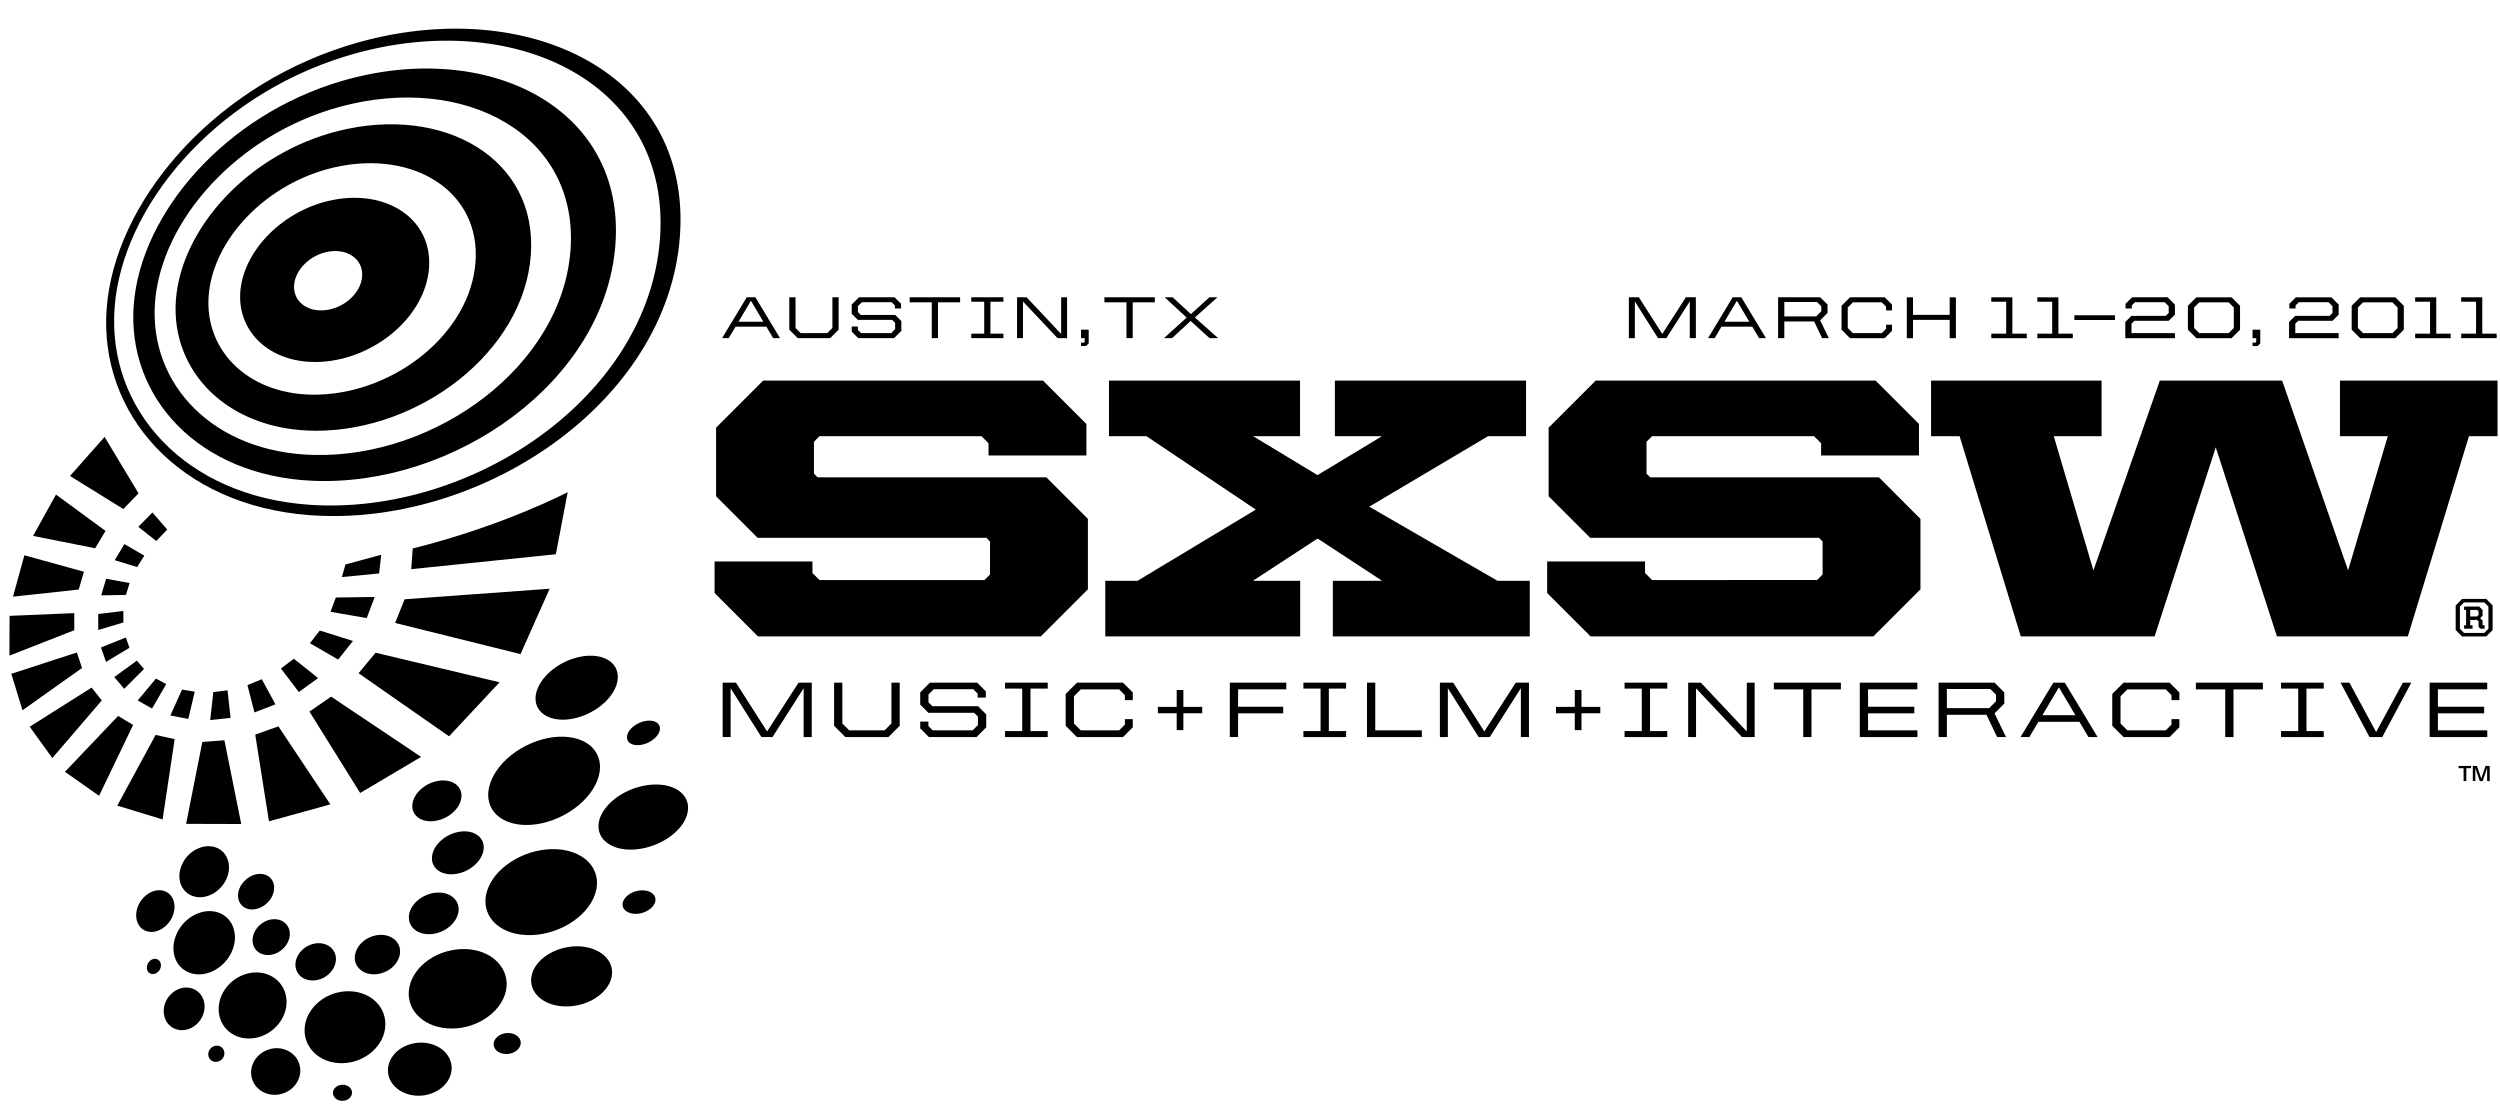 <svg xmlns="http://www.w3.org/2000/svg" width="499.7pt" height="220.9pt" viewBox="0 0 499.7 220.9">
  <defs>
    <clipPath id="a">
      <path d="M491 59h8.699v9H491zm0 0"/>
    </clipPath>
    <clipPath id="b">
      <path d="M385 76h114.699v52H385zm0 0"/>
    </clipPath>
    <clipPath id="c">
      <path d="M27 131h111v89.898H27zm0 0"/>
    </clipPath>
  </defs>

  <path fill="currentColor" d="M144.445 136.457h2.66l6.223 9.75 6.281-9.75h2.645v10.863h-1.621V137.562l-6.219 9.758h-2.223l-6.156-9.758v9.758h-1.59v-10.863m22.273 8.613v-8.613h1.648v8.156l1.375 1.371h7.066l1.371-1.371v-8.156h1.652v8.613l-2.25 2.25h-8.613l-2.25-2.25m17.215.52v-1.352h1.637v.879l.863.867h7.984l1.055-1.055v-1.688l-.77-.77h-9.133l-1.637-1.637v-2.441l1.934-1.938h9.449l1.73 1.734v1.242h-1.637v-.801l-.867-.867h-7.902l-1.055 1.055v1.559l.77.773h9.129l1.641 1.633v2.602l-1.938 1.934h-9.523l-1.73-1.73m16.953.535h3.434v-8.484h-3.434v-1.184h8.535v1.184h-3.449V146.125h3.449v1.195h-8.535V146.125m12.121-1.055v-6.359l2.25-2.254h9.215l1.949 1.953v1.527h-1.574v-.992l-1.148-1.148h-7.668l-1.371 1.371v5.445l1.371 1.371h7.668l1.148-1.148v-1.09h1.574v1.625l-1.949 1.949h-9.215l-2.25-2.25m18.43-3.777h3.762v-3.371h1.336v3.371h3.766v1.273h-3.766v3.371h-1.336v-3.371H231.438v-1.273m14.379-4.836h11.285v1.324h-9.633v3.48h9.02v1.324h-9.02v4.734h-1.652v-10.863m14.707 9.668h3.434v-8.484h-3.434v-1.184h8.535v1.184h-3.449V146.125h3.449v1.195h-8.535V146.125m12.711-9.668h1.652v9.527h9.305v1.336h-10.957v-10.863m14.57 0h2.66l6.223 9.75 6.277-9.75h2.645v10.863h-1.621V137.562l-6.215 9.758h-2.223l-6.156-9.758v9.758h-1.59v-10.863m23.199 4.836h3.766v-3.371h1.336v3.371h3.762v1.273h-3.762v3.371h-1.336v-3.371h-3.766v-1.273M324.719 146.125h3.438v-8.484h-3.438v-1.184h8.535v1.184h-3.449V146.125h3.449v1.195h-8.535V146.125m12.711-9.668h2.539l9.176 9.75v-9.75h1.574v10.863h-2.535l-9.18-9.742v9.742h-1.574v-10.863m22.996 1.34h-5.875v-1.34h13.402v1.34h-5.875v9.523h-1.652v-9.523m11.309-1.34h11.512v1.324h-9.859v3.48h9.242v1.324h-9.242v3.398h9.871v1.336h-11.523v-10.863m25.859 5.086l1.367-1.371v-1.316l-1.133-1.137h-8.691v3.824zm-10.109-5.086h11.195l1.938 1.938v2.238l-1.953 1.953 2.297 4.734h-1.777l-2.125-4.438h-7.922v4.438h-1.652v-10.863m20.742 6.504h6.613l-3.309-5.574zm2.188-6.504h2.301l6.547 10.863h-1.828l-1.805-3.051H407.438l-1.809 3.051h-1.766l6.551-10.863m11.785 8.613v-6.359l2.25-2.254h9.211l1.953 1.953v1.527h-1.574v-.992l-1.148-1.148h-7.668l-1.371 1.371v5.445l1.371 1.371h7.668l1.148-1.148v-1.09h1.574v1.625l-1.953 1.949h-9.211l-2.25-2.25m22.582-7.273h-5.871v-1.34h13.398v1.34h-5.875v9.523h-1.652v-9.523m11.152 8.328h3.434v-8.484h-3.434v-1.184h8.535v1.184h-3.449V146.125h3.449v1.195h-8.535V146.125m11.891-9.668h1.781l5.336 9.871 5.336-9.871h1.688l-5.797 10.863h-2.551l-5.793-10.863m17.812 0h11.512v1.324h-9.859v3.48h9.242v1.324h-9.242v3.398h9.867v1.336h-11.52v-10.863m9.461-13.234l.32-.32v-.711l-.285-.281H493.75v1.312zm-2.57 1.762h.395v-3.074h-.395v-.676h3.016l.68.695v1.141l-.492.488.492.488v.938h.41v.676h-.84l-.375-.379v-1.066l-.32-.301H493.75v1.07h.469v.676h-1.691zm4.031 1.52l.828-.828v-4.441l-.828-.824h-4.047l-.824.824v4.441l.824.828zm-5.715-.586v-4.902l1.27-1.297h4.84l1.273 1.297v4.902l-1.273 1.297h-4.84l-1.27-1.297M325.578 59.422h2.004L332.254 66.75l4.723-7.328h1.992v8.168H337.75v-7.344l-4.68 7.344h-1.672l-4.625-7.344v7.344h-1.195v-8.168m19.102 4.887h4.977l-2.488-4.191zm1.648-4.887h1.727l4.926 8.168h-1.375l-1.359-2.297h-6.156l-1.363 2.297h-1.324l4.926-8.168m16.68 3.82l1.031-1.027v-.996l-.852-.852h-6.539v2.875zm-7.602-3.82h8.418l1.461 1.449v1.684l-1.473 1.469 1.727 3.566h-1.336L362.605 64.25h-5.957v3.34h-1.242v-8.168m12.68 6.473v-4.781l1.691-1.691h6.93l1.465 1.469v1.145h-1.184v-.746l-.863-.863h-5.77l-1.027 1.031v4.098l1.027 1.031H376.125l.863-.867v-.816h1.184v1.219l-1.465 1.469h-6.93l-1.691-1.695m13.047-6.473h1.238v3.504h7.332v-3.504h1.242v8.168h-1.242v-3.656h-7.332v3.656h-1.238v-8.168m16.887 7.27h2.973v-6.383h-2.973v-.887h4.215v7.27h2.883v.898h-7.098v-.898m9.199 0h2.973v-6.383h-2.973v-.887h4.215v7.27h2.879v.898h-7.094v-.898m7.414-2.727h8.109v-.957h-8.109v.957m10.168.391l1.23-1.227h6.863l.586-.582v-1.352l-.797-.793h-5.93l-.652.652v.602h-1.242v-.934l1.301-1.301h7.105l1.457 1.453v2.016l-1.234 1.227H426.625l-.582.582v1.887h8.68v1.004h-9.922v-3.234m20.664 2.227l1.031-1.027v-4.098l-1.031-1.031h-5.875l-1.027 1.031v4.098l1.027 1.027zm-8.148-.688v-4.781l1.695-1.691h7.035l1.691 1.691v4.781l-1.691 1.695h-7.035l-1.695-1.695m12.926 0v1.695h.734v.758l-.129.129h-.605v.688H451.25l.531-.531v-2.738h-1.539m7.293-1.539l1.23-1.227h6.867l.582-.582v-1.352l-.793-.793h-5.934l-.652.652v.602h-1.242v-.934l1.301-1.301H466l1.457 1.453v2.016l-1.23 1.227h-6.867l-.578.582v1.887h8.676v1.004h-9.922v-3.234m20.664 2.227l1.031-1.027v-4.098l-1.031-1.031h-5.871l-1.031 1.031v4.098l1.031 1.027zm-8.148-.688v-4.781l1.695-1.691h7.035l1.691 1.691v4.781l-1.691 1.695h-7.035l-1.695-1.695m12.691.797h2.973v-6.383h-2.973v-.887h4.215v7.27h2.883v.898h-7.098v-.898"/>
  <g clip-path="url(#a)">
    <path fill="currentColor" d="M491.941 66.691h2.973v-6.383h-2.973v-.887h4.215v7.27h2.879v.898h-7.094v-.898"/>
  </g>
  <path fill="currentColor" d="M147.613 64.309h4.973l-2.488-4.191zm1.645-4.887h1.73l4.922 8.168h-1.371l-1.363-2.297h-6.156l-1.363 2.297h-1.324l4.926-8.168m8.504 6.473v-6.473h1.246v6.133l1.027 1.031h5.316l1.031-1.031v-6.133H167.625v6.473l-1.691 1.695h-6.477l-1.695-1.695m12.477.395v-1.02h1.234v.664l.648.648H178.125l.793-.793v-1.266l-.582-.582h-6.863l-1.234-1.23V60.875l1.453-1.453h7.109l1.301 1.301v.934h-1.23v-.602l-.652-.652h-5.941l-.797.793v1.176l.582.578h6.867l1.23 1.23v1.953l-1.453 1.457h-7.168l-1.301-1.301m16.004-5.863h-4.414v-1.004h10.078v1.004h-4.418v7.164h-1.246v-7.164m7.898 6.266h2.582v-6.383h-2.582v-.887h6.418v.887h-2.594v6.383h2.594v.898h-6.418v-.898m9.148-7.27h1.91L212.102 66.75v-7.328h1.184v8.168h-1.906l-6.902-7.328v7.328h-1.188v-8.168m12.781 6.473v1.695h.734v.758l-.133.129h-.602v.688h1.004l.535-.531v-2.738h-1.539m9.09-5.469h-4.414v-1.004h10.074v1.004h-4.414v7.164h-1.246v-7.164m12.027 3.055l-4.387-4.059h1.586l3.656 3.359 3.695-3.359h1.609l-4.512 4.035 4.645 4.133h-1.707l-3.789-3.434-3.719 3.434h-1.609l4.531-4.109m-94.355 55.051v-6.301h19.562v2.301l1.406 1.406h32.973l1.113-1.109v-6.594l-.742-.742h-45.715l-8.297-8.301V85.48l9.406-9.406h55.945l8.668 8.668v6.301h-19.562V88.594l-1.406-1.406h-32.383l-1.109 1.113v6.371l.738.738h45.723l8.297 8.305v14.074l-9.414 9.41H151.5l-8.668-8.668m123.57-2.445H276.25l-12.887-8.445-12.926 8.445h9.441v11.117h-38.953v-11.117h6.445l23.641-14.227L229.156 87.188h-7.492V76.074h38.188V87.188h-9.371l12.859 7.777 12.887-7.777h-9.41V76.074h38.211V87.188h-7.598l-23.746 14.086 25.637 14.812h6.449v11.117h-39.367v-11.117m42.844 2.445v-6.301h19.562v2.301l1.406 1.406H363.188l1.113-1.109v-6.594l-.742-.742h-45.719l-8.301-8.301V85.48l9.414-9.406h55.941l8.672 8.668v6.301h-19.562V88.594l-1.41-1.406h-32.379l-1.113 1.113v6.371l.742.738h45.719l8.297 8.305v14.074l-9.406 9.41h-56.535l-8.672-8.668"/>
  <g clip-path="url(#b)">
    <path fill="currentColor" d="M391.688 87.188h-5.707V76.074h34.086V87.188h-9.559l7.926 26.824 13.27-37.938h24.449l13.188 37.938 7.93-26.824h-9.559V76.074h31.492V87.188h-5.707l-12.223 40.016h-26.16l-12.227-37.793-12.223 37.793h-26.75L391.688 87.188"/>
  </g>
  <path fill="currentColor" d="M18.312 137.438l-12.375 7.82 4.52 6.266 9.895-11.527zm-2.949-7.016l-13.098 4.258 2.23 7.289 11.902-8.449zm5.734-24.305l-9.906-7.266-4.578 8.27 12.41 2.465zm-6.246 16.434l-12.938.547-.027 7.945 12.961-5.074zm8.762 20.547l-10.633 11.172 6.824 4.793 6.801-14.152zm4.078-44.488l-6.785-11.281-6.914 7.809 10.664 6.605zM16.777 114.281L4.875 110.984l-2.277 8.281 13.133-1.43zm54.891 20.285l18.09 12.609L99.855 136.375l-24.777-5.91zm7.305-10.051l25.07 6.227 5.82-13.066-28.984 2.109zm3.52-14.883l-.297 4.133 28.906-2.98L113.473 98.375s-12.684 6.672-30.98 11.258m-20.641 32.594l10.137 16.277 12.18-7.215-17.984-12.047zM23.441 161.031L32.5 163.789l2.414-16.051-3.812-.84zm17-12.73l-3.238 16.371 11.016.031-3.367-16.738zm11.891-12.539l-2.871 1.18 1.398 5.465 4.195-1.625zm-1.316 11.078l2.746 17.324 12.27-3.383-10.387-15.598zm-25.133-17.363l-.738-2.055-4.969 2 1.016 2.875zm-6.238-3.555l5.016-1.504-.004-2.297-5.031.605zm9.195-14.855l-3.969-2.312-1.945 3.211 4.48 1.379zm40.207 1.762l-.711 2.516 7.441-.727.387-3.43c-.004 0-.008-.289-.008-.289zm-48.816 6.176l4.941-.094.734-2.367-4.695-.859zm21.781 24.918L46.086 143.5l-.605-5.523-2.84.355zm21.574-8.391l-4.848-3.859-2.59 1.945 3.586 4.707zm11.312-16.207l-7.77.105-1.066 2.855 7.238 1.262zm-40.848 23.684l3.582.684 1.297-5.438-2.539-.426zm36.504-14.898l-6.637-2.078-1.973 2.535 5.648 3.266zm-40.078-25.676l-2.832 2.867 3.594 2.836 2.195-2.285zm-1.691 31.277l-1.43-1.664-4.512 3.285 1.98 2.348zm1.605 7.91l-2.863-1.613 3.645-4.375 2.055 1.109-2.836 4.879M68.863 9.305C41.941 17.938 22.875 40.711 21.316 61.695c-1.559 20.988 14.461 39.34 40.598 41.277 33.762 2.504 71.492-22.156 73.984-55.723 2.488-33.57-32.262-49.09-67.035-37.945m-.152 2.062c33.07-10.32 65.555 4.668 63.203 36.387-2.352 31.715-37.699 55.254-69.844 53.156-25.168-1.641-40.668-19.156-39.164-39.414 1.504-20.258 19.918-42.047 45.805-50.129m-.359 4.816c-23.309 6.812-40.262 26.422-41.625 44.832-1.367 18.406 12.969 34.074 35.699 35.082 28.266 1.258 58.547-19.789 60.582-47.223 2.035-27.434-25.664-41.164-54.656-32.691m-.383 5.156c24.859-6.738 47.785 5.473 46.062 28.668C112.312 73.199 87.125 91.48 62.809 90.938c-20.109-.445-33.043-14.055-31.828-30.461 1.219-16.406 16.434-33.562 36.988-39.137m-1.379 18.617C56.641 41.887 48.648 50.062 48.031 58.324c-.613 8.266 6.312 14.566 16.16 13.996 10.754-.617 20.844-9.051 21.562-18.746.719-9.699-8.297-15.723-19.164-13.617m-.762 10.312c3.82-.574 6.805 1.652 6.559 4.988-.246 3.336-3.621 6.363-7.434 6.746-3.688.375-6.402-1.887-6.168-5.035.238-3.148 3.34-6.141 7.043-6.699m1.781-24.09c-17.852 4.488-31.379 19.375-32.449 33.773C34.094 74.344 45.648 86.074 63.168 86.098c20.625.027 41.488-15.707 42.93-35.086 1.434-19.383-17.465-30.109-38.488-24.832m-.535 7.219c15.621-3.449 29.016 4.859 27.969 19.004C93.992 66.539 79.098 78.418 63.703 78.875c-13.594.406-22.836-8.461-21.996-19.754.84-11.289 11.574-22.664 25.367-25.723"/>
  <g clip-path="url(#c)">
    <path fill="currentColor" d="M114.535 131.648c-4.438 1.453-7.73 5.152-7.484 8.301.25 3.148 3.961 4.723 8.41 3.473 4.625-1.293 8.277-5.098 8.012-8.457-.262-3.355-4.328-4.82-8.938-3.316m-22.293 27.473c.059-2.234-2.164-3.57-4.914-2.996-2.691.566-4.863 2.754-4.922 4.895-.055 2.145 2.027 3.512 4.715 3.039 2.746-.477 5.062-2.691 5.121-4.938m-10.328 49.613c-3.27 1.004-5.078 3.973-4.125 6.668.973 2.719 4.43 4.242 7.797 3.363 3.473-.914 5.48-4 4.406-6.844-1.074-2.816-4.711-4.219-8.078-3.188m-13.066-10.574c-4.371.375-7.867 3.777-7.969 7.605-.098 3.824 3.23 6.848 7.594 6.746 4.535-.105 8.449-3.527 8.551-7.637.113-4.117-3.633-7.113-8.176-6.715m-1.742 19.148c-.734.637-.742 1.648-.008 2.266.73.621 1.941.617 2.691-.016.762-.645.762-1.676.008-2.297-.742-.613-1.953-.59-2.691.047m-10.469-7.621c-2.566-.695-5.309.734-6.18 3.156-.863 2.402.422 4.969 2.91 5.758 2.547.812 5.426-.523 6.367-3.031.941-2.523-.465-5.168-3.098-5.883m-12.418-.406c-.711-.496-1.727-.293-2.262.445-.535.742-.406 1.742.293 2.246.699.5 1.715.316 2.266-.426.555-.75.418-1.77-.297-2.266m11.578-4.77c2.422-3.195 1.809-7.402-1.328-9.277-3.055-1.812-7.262-.672-9.445 2.434-2.141 3.039-1.617 6.961 1.195 8.867 2.902 1.957 7.195 1.109 9.578-2.023m72.969-26.539c-1.719-.148-3.57.766-4.148 2.043-.582 1.273.305 2.441 1.996 2.629 1.715.172 3.609-.727 4.219-2.027.609-1.309-.328-2.492-2.066-2.645m-.312-20.875c-4.852 1.043-8.742 4.59-8.832 7.945-.086 3.355 3.664 5.43 8.504 4.602 5.031-.855 9.316-4.469 9.406-8.051.094-3.578-4.039-5.574-9.078-4.496m-98.094 34.695c-.746.367-1.172 1.266-.957 2.027.215.758 1 1.094 1.746.742.758-.355 1.188-1.27.961-2.039-.219-.762-1.012-1.09-1.75-.73m88.301-12.348c2.191-4.938-1.16-9.312-7.258-9.695-5.844-.363-11.941 3.105-13.809 7.668-1.852 4.5.977 8.664 6.504 9.387 5.77.758 12.391-2.5 14.562-7.359m-18.844 27.496c-1.203.73-1.512 2.039-.668 2.938.844.906 2.527 1.07 3.762.352 1.246-.719 1.559-2.062.684-2.977-.871-.906-2.562-1.039-3.777-.312m-.445-14.73c-3.25-3.266-9.43-3.332-13.738-.328-4.164 2.902-5.176 7.715-2.324 10.906 2.922 3.277 8.922 3.773 13.477.941 4.738-2.93 5.93-8.172 2.586-11.52m19.594-2.355c-3.637-1.578-8.652-.441-11.258 2.43-2.543 2.82-1.887 6.375 1.504 8.027 3.484 1.699 8.605.797 11.398-2.098 2.859-2.961 2.109-6.75-1.645-8.359M34.438 198.465c-1.801 1.531-2.254 4.156-1.035 5.918 1.246 1.781 3.766 2.055 5.652.551 1.922-1.535 2.422-4.285 1.09-6.098-1.312-1.781-3.875-1.93-5.707-.371m21.832-8.574c1.738-1.395 2.188-3.711.973-5.129-1.195-1.406-3.523-1.375-5.199.035-1.637 1.387-2.055 3.613-.93 5.008 1.145 1.41 3.438 1.465 5.156.086m3.004 1.688c-.719 1.988.344 3.914 2.41 4.32 2.113.422 4.465-.883 5.223-2.938.781-2.059-.375-4.031-2.535-4.387-2.117-.34-4.387 1.016-5.098 3.004m-28.414-5.355c2.141-.363 3.957-2.539 4.023-4.855.059-2.312-1.664-3.809-3.805-3.352-2.09.449-3.801 2.605-3.855 4.824-.059 2.223 1.555 3.742 3.637 3.383m98.672-37.773c1.773-.832 2.777-2.391 2.23-3.473-.539-1.078-2.41-1.258-4.152-.41-1.719.836-2.68 2.355-2.16 3.426.523 1.062 2.344 1.273 4.082.457M74.066 187.281c-2.344.965-3.656 3.289-2.973 5.215.703 1.934 3.172 2.797 5.562 1.895 2.457-.922 3.859-3.32 3.117-5.32-.746-1.984-3.324-2.773-5.707-1.789m-19.27-9.75c.055-1.965-1.57-3.199-3.578-2.777-1.98.414-3.594 2.273-3.633 4.164-.059 1.898 1.473 3.152 3.445 2.809 2.012-.355 3.719-2.23 3.766-4.195m56.77-14.051c6.18-2.746 9.797-8.465 7.832-12.602-1.938-4.074-8.449-4.797-14.32-1.801-5.617 2.871-8.691 8.172-7.062 12.004 1.664 3.883 7.629 5.023 13.551 2.398m-72.297 6.258c-2.535 1.289-3.945 4.273-3.227 6.723.738 2.473 3.41 3.578 6.035 2.41 2.719-1.203 4.312-4.344 3.473-6.949-.812-2.574-3.66-3.52-6.281-2.184m-.371 13.121c-3.145 1.602-4.891 5.293-4 8.336.914 3.066 4.223 4.438 7.48 2.988 3.371-1.492 5.348-5.387 4.312-8.617-1.016-3.191-4.547-4.367-7.793-2.707M96.688 169.461c.059-2.355-2.281-3.758-5.176-3.152-2.828.59-5.117 2.895-5.18 5.152-.055 2.258 2.133 3.695 4.961 3.195 2.895-.504 5.328-2.836 5.395-5.195m-6.066 14.973c-1.707 2.074-4.859 2.879-7.004 1.844-2.113-1.02-2.523-3.457-.922-5.484 1.613-2.062 4.723-2.973 6.941-2.004 2.266.996 2.715 3.539.984 5.645"/>
  </g>
  <path fill="currentColor" d="M494.27 153.094h.828l.855 2.508.867-2.508h.824v3.023h-.516v-2.613l-.887 2.613h-.59l-.879-2.602v2.602h-.504zm-1.848.453h-1v-.453h2.5v.453h-.953v2.57h-.547v-2.57"/>
</svg>